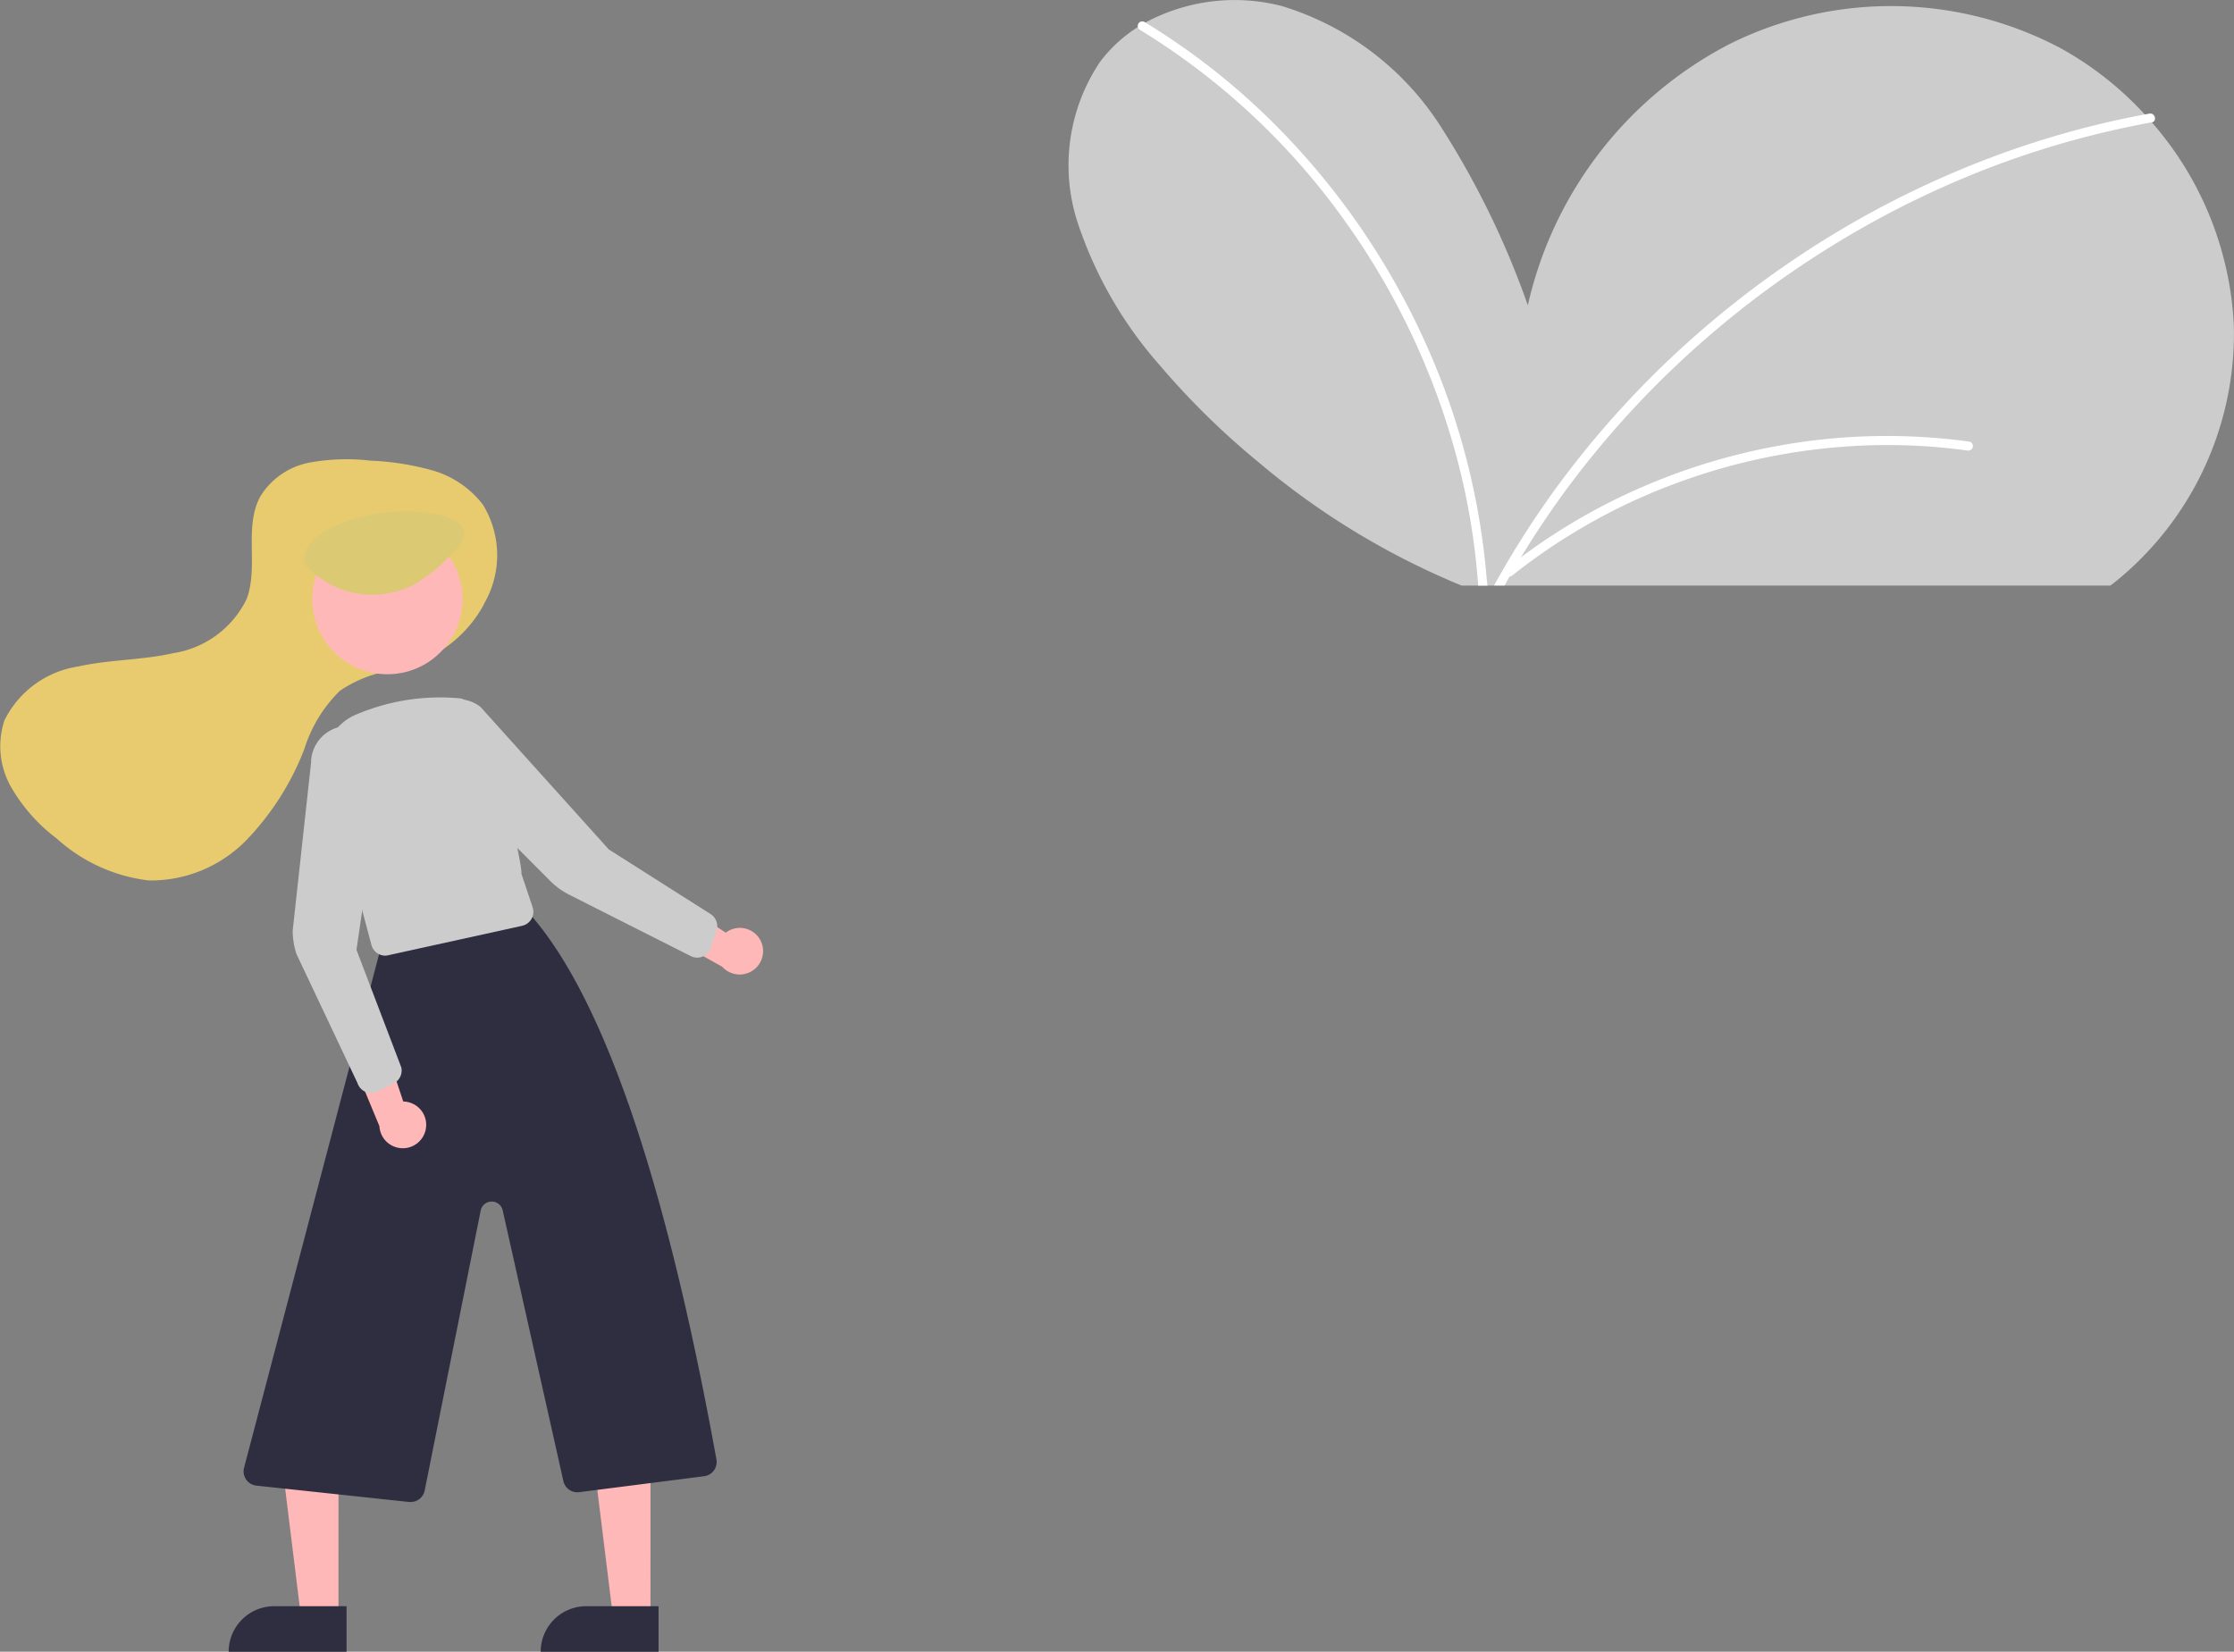 <svg xmlns="http://www.w3.org/2000/svg" width="99.237" height="73.383" viewBox="0 0 99.237 73.383"><rect x="0" y="0" width="99.237" height="73.383" fill="#808080" stroke="none"/><defs><style>.a{isolation:isolate;}.b{fill:#ccc;}.c{fill:#fff;}.d{fill:#e8ca6f;}.e{fill:#ffb8b8;}.f{fill:#2f2e41;}.g{fill:#dbca73;}</style></defs><g class="a" transform="translate(-5.358 0)"><path class="b" d="M635.444,205.02c-.114.094-.228.183-.345.272H606.273q-.322-.132-.641-.272a33.946,33.946,0,0,1-8.407-5.234,34.436,34.436,0,0,1-4.348-4.272,18.242,18.242,0,0,1-3.674-6.405,8.224,8.224,0,0,1,1.025-7.1,6.358,6.358,0,0,1,1.678-1.537c.107-.068.216-.133.327-.194a8.361,8.361,0,0,1,6.067-.73,12.794,12.794,0,0,1,7,5.272,38.076,38.076,0,0,1,3.919,8.02,17.375,17.375,0,0,1,9.024-11.638,16.1,16.1,0,0,1,14.641.215,14.715,14.715,0,0,1,3.744,2.949c.107.115.212.234.315.353a14.756,14.756,0,0,1,3.639,9.048A14.183,14.183,0,0,1,635.444,205.02Z" transform="translate(-535.993 -179.277)"/><path class="c" d="M626.912,211.342H626.5c-.005-.091-.012-.181-.02-.272a30.459,30.459,0,0,0-.891-5.264,32.452,32.452,0,0,0-5.206-10.933,31.063,31.063,0,0,0-8.9-8.215.193.193,0,0,1-.1-.14.2.2,0,0,1,.3-.212l.027.018a30.774,30.774,0,0,1,5.452,4.229,32.734,32.734,0,0,1,7.026,10.073,31.742,31.742,0,0,1,2.693,10.445C626.9,211.161,626.905,211.252,626.912,211.342Z" transform="translate(-555.48 -185.327)"/><path class="c" d="M757.005,216.778l-.009,0c-.3.054-.6.111-.893.173a40.337,40.337,0,0,0-7.111,2.159,41.963,41.963,0,0,0-6.59,3.4A42.637,42.637,0,0,0,736.5,227a41.781,41.781,0,0,0-5.026,5.452,40.42,40.42,0,0,0-3.072,4.628c-.052.09-.1.181-.152.272h-.466c.049-.091.1-.182.151-.272a40.758,40.758,0,0,1,3.8-5.616,42.238,42.238,0,0,1,5.206-5.4,43.187,43.187,0,0,1,6.03-4.386A42.378,42.378,0,0,1,749.7,218.4a40.373,40.373,0,0,1,6.991-1.973l.2-.037C757.143,216.342,757.251,216.725,757.005,216.778Z" transform="translate(-656.057 -211.342)"/><path class="d" d="M260.875,335.871a4.288,4.288,0,0,0-.057-4.41,4.333,4.333,0,0,0-2.253-1.519,11.908,11.908,0,0,0-2.726-.427,9.126,9.126,0,0,0-2.725.086,3.272,3.272,0,0,0-2.183,1.512c-.732,1.357-.065,3.1-.6,4.542a4.365,4.365,0,0,1-3.276,2.414c-1.38.313-2.82.28-4.2.589a4.384,4.384,0,0,0-3.288,2.4,3.666,3.666,0,0,0,.3,2.962,7.632,7.632,0,0,0,2.022,2.28,7.376,7.376,0,0,0,4.1,1.866,5.937,5.937,0,0,0,4.331-1.795,12.1,12.1,0,0,0,2.571-4.043,6.189,6.189,0,0,1,1.575-2.584,5.507,5.507,0,0,1,2.058-.863l.82-.219a5.631,5.631,0,0,0,3.519-2.752Z" transform="translate(-234.014 -309.048)"/><path class="e" d="M134.445,487.8H132.78l-.793-6.426h2.459Z" transform="translate(-114.052 -415.966)"/><path class="f" d="M116.2,525.162h3.213v2.023h-5.236A2.023,2.023,0,0,1,116.2,525.162Z" transform="translate(-98.661 -453.801)"/><path class="e" d="M236.445,487.8H234.78l-.793-6.426h2.459Z" transform="translate(-202.192 -415.966)"/><path class="f" d="M218.2,525.162h3.213v2.023h-5.236a2.023,2.023,0,0,1,2.023-2.023Z" transform="translate(-186.801 -453.801)"/><path class="f" d="M326.421,502.619a.654.654,0,0,1-.07,0l-6.777-.726a.637.637,0,0,1-.552-.781l6-22.824a.641.641,0,0,1,.482-.474l5.567-1.552a.642.642,0,0,1,.618.2c3.579,4.037,6.276,12.986,8.32,24.267a.637.637,0,0,1-.546.746l-5.553.709a.636.636,0,0,1-.7-.493l-2.7-12.046a.5.5,0,0,0-.97.011l-2.491,12.454A.634.634,0,0,1,326.421,502.619Z" transform="translate(-302.826 -435.889)"/><circle class="e" cx="3.337" cy="3.337" r="3.337" transform="translate(19.227 23.282)"/><path class="b" d="M348.143,418.743a.636.636,0,0,1-.614-.474l-2.008-7.543a2.28,2.28,0,0,1,1.374-2.713,9.5,9.5,0,0,1,4.577-.7h0c1.263.15,2.82,7.625,2.717,7.785l.5,1.495a.637.637,0,0,1-.468.824l-5.937,1.306A.644.644,0,0,1,348.143,418.743Z" transform="translate(-325.671 -376.285)"/><path class="e" d="M357.313,518.5a1.034,1.034,0,0,0-1-1.23l-1.157-3.488-1.182,1.5,1.28,3.082a1.04,1.04,0,0,0,2.06.136Z" transform="translate(-333.042 -468.331)"/><path class="e" d="M458.655,471.7a1.034,1.034,0,0,0-1.547-.348l-3.065-2.028,0,1.91,2.911,1.633a1.04,1.04,0,0,0,1.7-1.167Z" transform="translate(-419.512 -429.915)"/><path class="b" d="M338.546,432.92a.637.637,0,0,1-.605-.437l-2.712-5.736a3.315,3.315,0,0,1-.168-1.042l.815-7.456a1.639,1.639,0,0,1,3.265-.2l-1.247,8.51,1.991,5.223a.636.636,0,0,1-.337.71l-.717.359A.636.636,0,0,1,338.546,432.92Z" transform="translate(-316.701 -384.36)"/><path class="b" d="M389.22,419.3a.636.636,0,0,1-.287-.068l-5.393-2.724a3.311,3.311,0,0,1-.855-.62l-5.264-5.281a1.639,1.639,0,0,1,2.173-2.445l5.7,6.332,4.52,2.87a.636.636,0,0,1,.263.741l-.255.76A.637.637,0,0,1,389.22,419.3Z" transform="translate(-352.891 -376.754)"/><path class="g" d="M338.061,348.638a3.886,3.886,0,0,0,2.3,1.445,4.059,4.059,0,0,0,2.726-.391,7.561,7.561,0,0,0,1.737-1.445,1.172,1.172,0,0,0,.443-.788c-.017-.473-.586-.732-1.075-.835a7.668,7.668,0,0,0-4.76.535c-.663.308-1.354.865-1.254,1.558" transform="translate(-319.293 -323.744)"/><path class="c" d="M751.8,322.074a26.938,26.938,0,0,0-8.54.193,27.5,27.5,0,0,0-8.041,2.811,26.524,26.524,0,0,0-4.012,2.651c-.2.164.085.45.288.288a26.336,26.336,0,0,1,7.309-4.108,27.129,27.129,0,0,1,8.162-1.656,25.966,25.966,0,0,1,4.726.214.211.211,0,0,0,.251-.142.205.205,0,0,0-.142-.251Z" transform="translate(-658.954 -302.453)"/></g></svg>